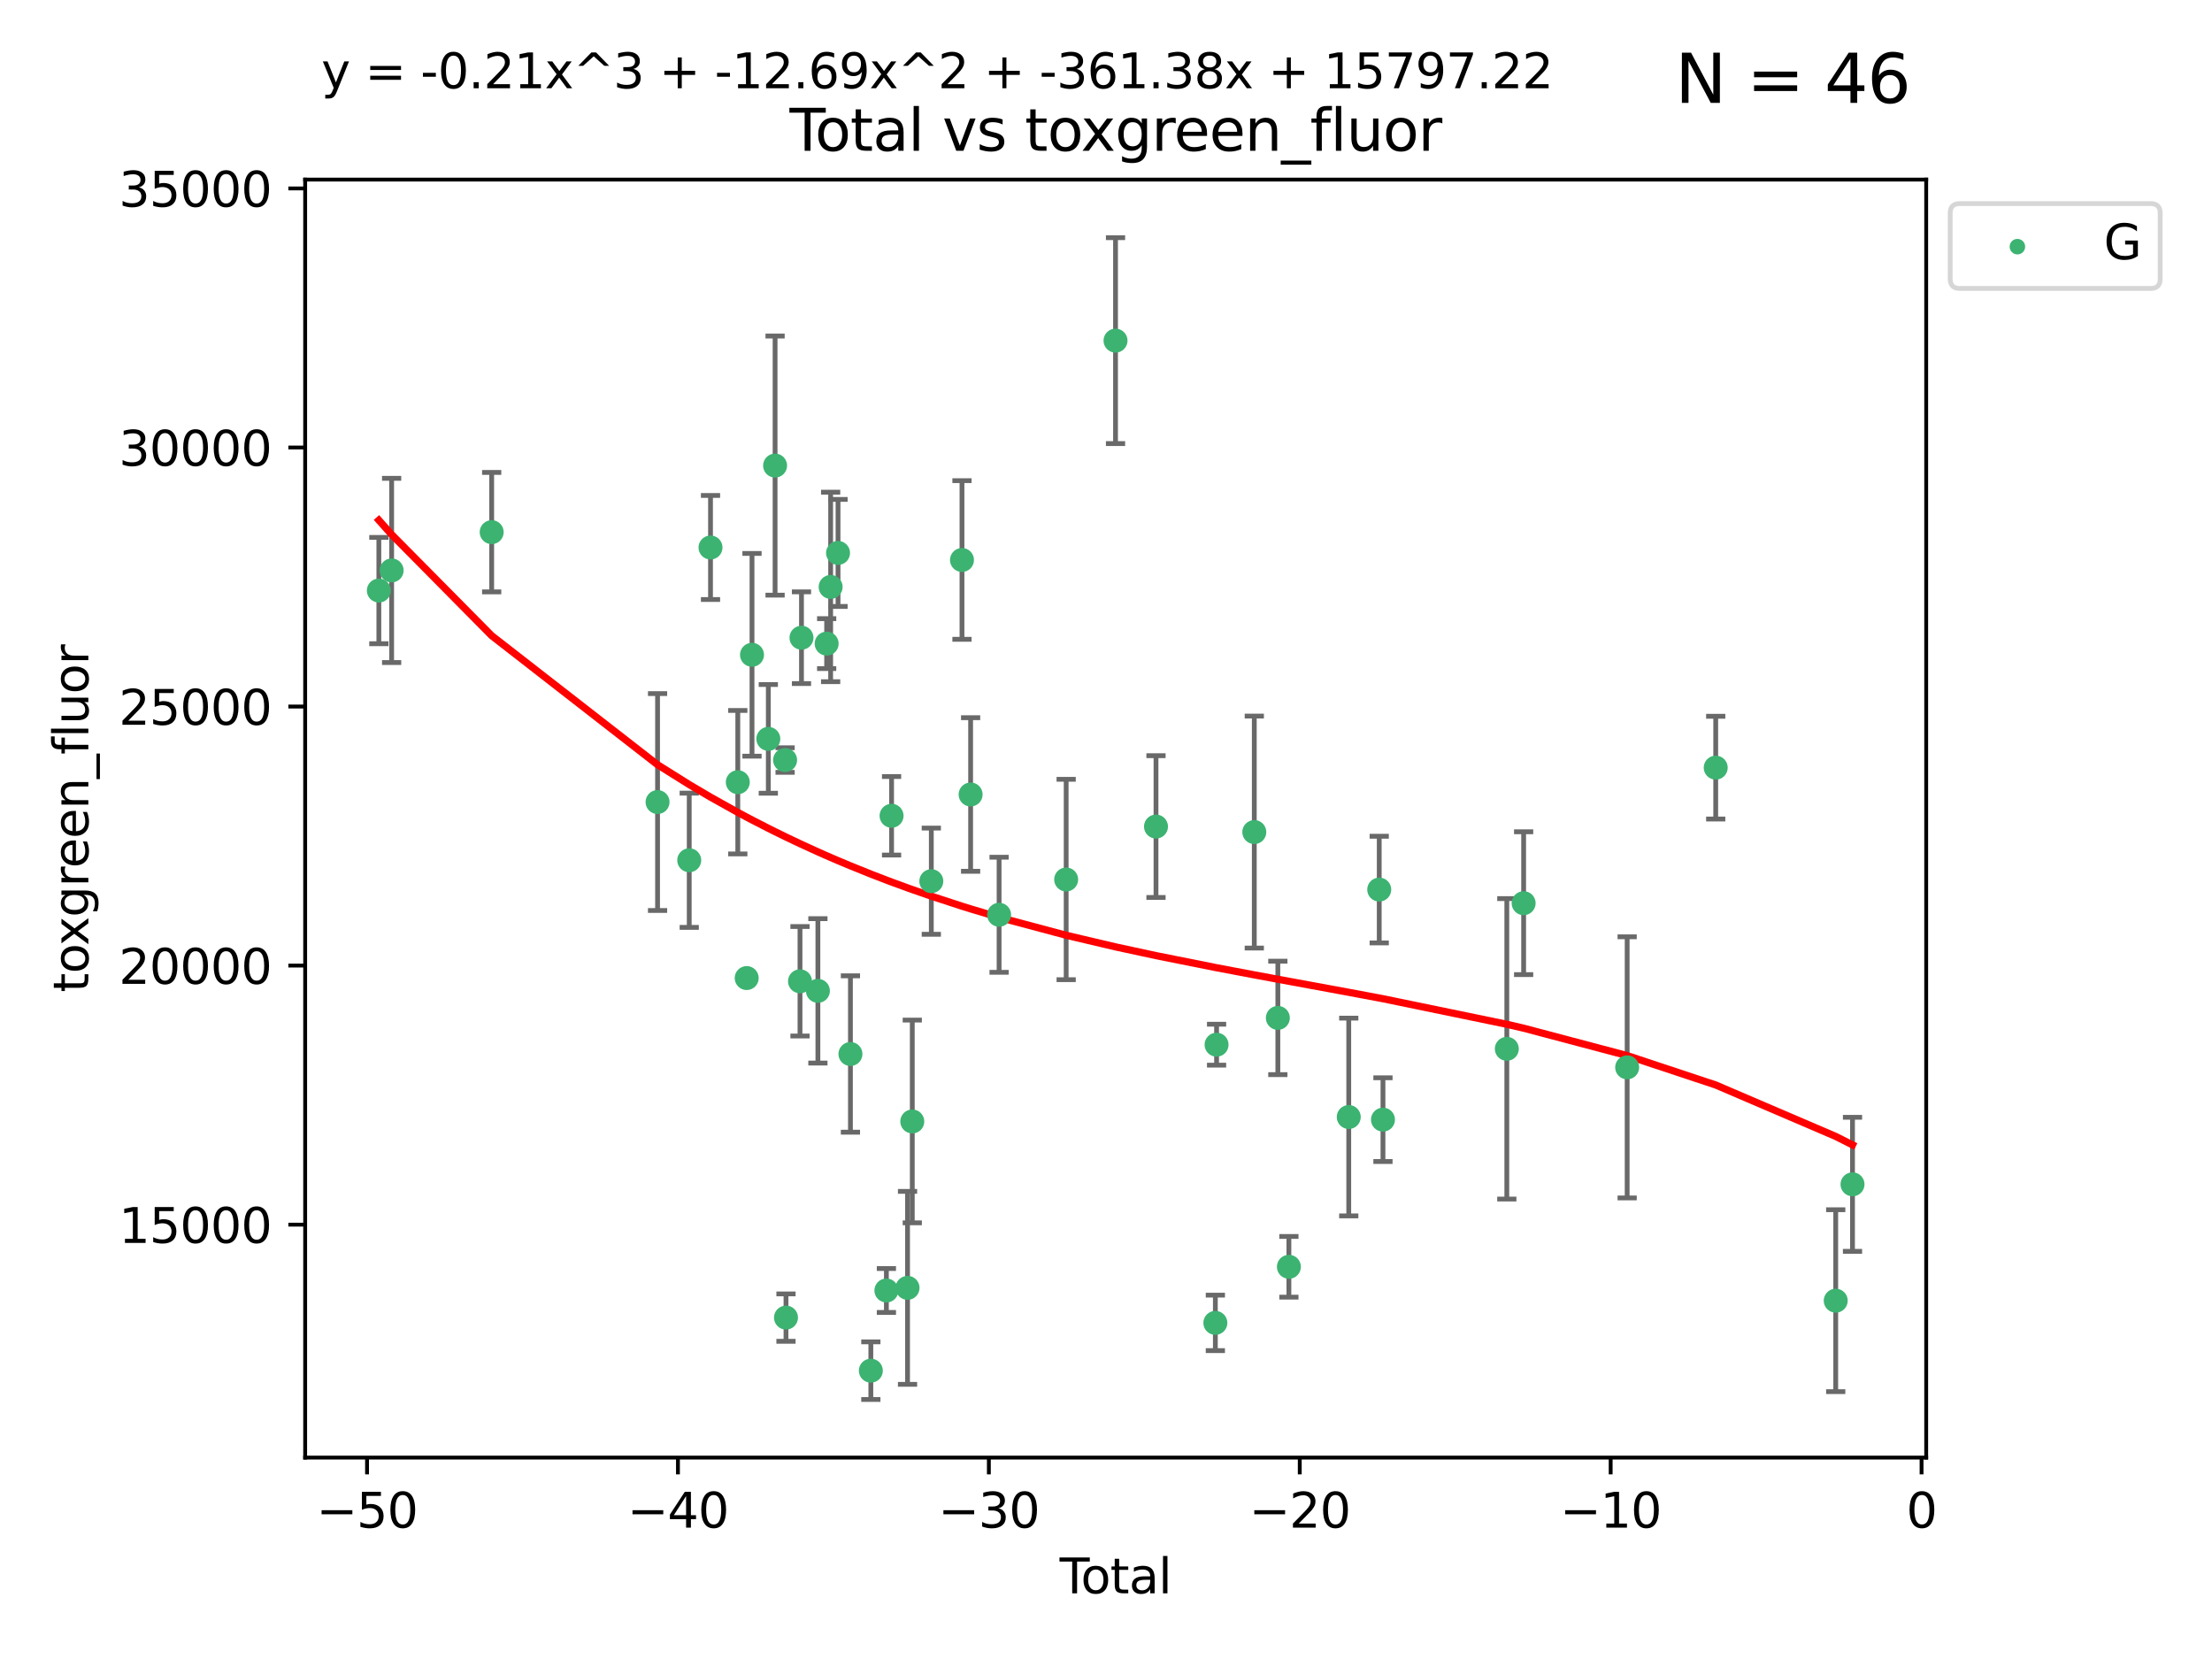 <?xml version="1.0" encoding="utf-8" standalone="no"?>
<!DOCTYPE svg PUBLIC "-//W3C//DTD SVG 1.1//EN"
  "http://www.w3.org/Graphics/SVG/1.1/DTD/svg11.dtd">
<svg xmlns:xlink="http://www.w3.org/1999/xlink" width="460.8pt" height="345.6pt" viewBox="0 0 460.8 345.6" xmlns="http://www.w3.org/2000/svg" version="1.1">
 <defs>
  <style type="text/css">*{stroke-linejoin: round; stroke-linecap: butt}</style>
 </defs>
 <g id="figure_1">
  <g id="patch_1">
   <path d="M 0 345.6 
L 460.8 345.6 
L 460.8 0 
L 0 0 
z
" style="fill: #ffffff"/>
  </g>
  <g id="axes_1">
   <g id="patch_2">
    <path d="M 63.571 303.64 
L 401.26 303.64 
L 401.26 37.411 
L 63.571 37.411 
z
" style="fill: #ffffff"/>
   </g>
   <g id="PathCollection_1">
    <defs>
     <path id="m89074e6f74" d="M 0 1.118 
C 0.297 1.118 0.581 1 0.791 0.791 
C 1 0.581 1.118 0.297 1.118 0 
C 1.118 -0.297 1 -0.581 0.791 -0.791 
C 0.581 -1 0.297 -1.118 0 -1.118 
C -0.297 -1.118 -0.581 -1 -0.791 -0.791 
C -1 -0.581 -1.118 -0.297 -1.118 0 
C -1.118 0.297 -1 0.581 -0.791 0.791 
C -0.581 1 -0.297 1.118 0 1.118 
z
" style="stroke: #3cb371"/>
    </defs>
    <g clip-path="url(#p3a7e42752d)">
     <use xlink:href="#m89074e6f74" x="78.921" y="123.023" style="fill: #3cb371; stroke: #3cb371"/>
     <use xlink:href="#m89074e6f74" x="81.585" y="118.831" style="fill: #3cb371; stroke: #3cb371"/>
     <use xlink:href="#m89074e6f74" x="102.426" y="110.856" style="fill: #3cb371; stroke: #3cb371"/>
     <use xlink:href="#m89074e6f74" x="136.981" y="167.08" style="fill: #3cb371; stroke: #3cb371"/>
     <use xlink:href="#m89074e6f74" x="143.58" y="179.208" style="fill: #3cb371; stroke: #3cb371"/>
     <use xlink:href="#m89074e6f74" x="148.013" y="114.055" style="fill: #3cb371; stroke: #3cb371"/>
     <use xlink:href="#m89074e6f74" x="153.697" y="162.945" style="fill: #3cb371; stroke: #3cb371"/>
     <use xlink:href="#m89074e6f74" x="155.551" y="203.747" style="fill: #3cb371; stroke: #3cb371"/>
     <use xlink:href="#m89074e6f74" x="156.656" y="136.406" style="fill: #3cb371; stroke: #3cb371"/>
     <use xlink:href="#m89074e6f74" x="160.055" y="153.921" style="fill: #3cb371; stroke: #3cb371"/>
     <use xlink:href="#m89074e6f74" x="161.465" y="96.991" style="fill: #3cb371; stroke: #3cb371"/>
     <use xlink:href="#m89074e6f74" x="163.55" y="158.331" style="fill: #3cb371; stroke: #3cb371"/>
     <use xlink:href="#m89074e6f74" x="163.736" y="274.48" style="fill: #3cb371; stroke: #3cb371"/>
     <use xlink:href="#m89074e6f74" x="166.655" y="204.42" style="fill: #3cb371; stroke: #3cb371"/>
     <use xlink:href="#m89074e6f74" x="166.964" y="132.847" style="fill: #3cb371; stroke: #3cb371"/>
     <use xlink:href="#m89074e6f74" x="170.383" y="206.413" style="fill: #3cb371; stroke: #3cb371"/>
     <use xlink:href="#m89074e6f74" x="172.208" y="134.076" style="fill: #3cb371; stroke: #3cb371"/>
     <use xlink:href="#m89074e6f74" x="173.039" y="122.267" style="fill: #3cb371; stroke: #3cb371"/>
     <use xlink:href="#m89074e6f74" x="174.578" y="115.186" style="fill: #3cb371; stroke: #3cb371"/>
     <use xlink:href="#m89074e6f74" x="177.162" y="219.568" style="fill: #3cb371; stroke: #3cb371"/>
     <use xlink:href="#m89074e6f74" x="181.412" y="285.537" style="fill: #3cb371; stroke: #3cb371"/>
     <use xlink:href="#m89074e6f74" x="184.653" y="268.835" style="fill: #3cb371; stroke: #3cb371"/>
     <use xlink:href="#m89074e6f74" x="185.73" y="169.942" style="fill: #3cb371; stroke: #3cb371"/>
     <use xlink:href="#m89074e6f74" x="189.057" y="268.285" style="fill: #3cb371; stroke: #3cb371"/>
     <use xlink:href="#m89074e6f74" x="190.045" y="233.62" style="fill: #3cb371; stroke: #3cb371"/>
     <use xlink:href="#m89074e6f74" x="194.01" y="183.568" style="fill: #3cb371; stroke: #3cb371"/>
     <use xlink:href="#m89074e6f74" x="200.398" y="116.655" style="fill: #3cb371; stroke: #3cb371"/>
     <use xlink:href="#m89074e6f74" x="202.198" y="165.506" style="fill: #3cb371; stroke: #3cb371"/>
     <use xlink:href="#m89074e6f74" x="208.13" y="190.563" style="fill: #3cb371; stroke: #3cb371"/>
     <use xlink:href="#m89074e6f74" x="222.101" y="183.214" style="fill: #3cb371; stroke: #3cb371"/>
     <use xlink:href="#m89074e6f74" x="232.384" y="70.96" style="fill: #3cb371; stroke: #3cb371"/>
     <use xlink:href="#m89074e6f74" x="240.814" y="172.188" style="fill: #3cb371; stroke: #3cb371"/>
     <use xlink:href="#m89074e6f74" x="253.181" y="275.581" style="fill: #3cb371; stroke: #3cb371"/>
     <use xlink:href="#m89074e6f74" x="253.434" y="217.627" style="fill: #3cb371; stroke: #3cb371"/>
     <use xlink:href="#m89074e6f74" x="261.293" y="173.334" style="fill: #3cb371; stroke: #3cb371"/>
     <use xlink:href="#m89074e6f74" x="266.199" y="212.048" style="fill: #3cb371; stroke: #3cb371"/>
     <use xlink:href="#m89074e6f74" x="268.5" y="263.898" style="fill: #3cb371; stroke: #3cb371"/>
     <use xlink:href="#m89074e6f74" x="280.97" y="232.694" style="fill: #3cb371; stroke: #3cb371"/>
     <use xlink:href="#m89074e6f74" x="287.318" y="185.317" style="fill: #3cb371; stroke: #3cb371"/>
     <use xlink:href="#m89074e6f74" x="288.097" y="233.243" style="fill: #3cb371; stroke: #3cb371"/>
     <use xlink:href="#m89074e6f74" x="313.898" y="218.49" style="fill: #3cb371; stroke: #3cb371"/>
     <use xlink:href="#m89074e6f74" x="317.401" y="188.151" style="fill: #3cb371; stroke: #3cb371"/>
     <use xlink:href="#m89074e6f74" x="338.967" y="222.351" style="fill: #3cb371; stroke: #3cb371"/>
     <use xlink:href="#m89074e6f74" x="357.415" y="159.916" style="fill: #3cb371; stroke: #3cb371"/>
     <use xlink:href="#m89074e6f74" x="382.415" y="270.956" style="fill: #3cb371; stroke: #3cb371"/>
     <use xlink:href="#m89074e6f74" x="385.911" y="246.715" style="fill: #3cb371; stroke: #3cb371"/>
    </g>
   </g>
   <g id="matplotlib.axis_1">
    <g id="xtick_1">
     <g id="line2d_1">
      <defs>
       <path id="m5684ae8096" d="M 0 0 
L 0 3.5 
" style="stroke: #000000; stroke-width: 0.8"/>
      </defs>
      <g>
       <use xlink:href="#m5684ae8096" x="76.462" y="303.64" style="stroke: #000000; stroke-width: 0.8"/>
      </g>
     </g>
     <g id="text_1">
      <!-- −50 -->
      <g transform="translate(65.909 318.238)scale(0.1 -0.1)">
       <defs>
        <path id="DejaVuSans-2212" d="M 678 2272 
L 4684 2272 
L 4684 1741 
L 678 1741 
L 678 2272 
z
" transform="scale(0.016)"/>
        <path id="DejaVuSans-35" d="M 691 4666 
L 3169 4666 
L 3169 4134 
L 1269 4134 
L 1269 2991 
Q 1406 3038 1543 3061 
Q 1681 3084 1819 3084 
Q 2600 3084 3056 2656 
Q 3513 2228 3513 1497 
Q 3513 744 3044 326 
Q 2575 -91 1722 -91 
Q 1428 -91 1123 -41 
Q 819 9 494 109 
L 494 744 
Q 775 591 1075 516 
Q 1375 441 1709 441 
Q 2250 441 2565 725 
Q 2881 1009 2881 1497 
Q 2881 1984 2565 2268 
Q 2250 2553 1709 2553 
Q 1456 2553 1204 2497 
Q 953 2441 691 2322 
L 691 4666 
z
" transform="scale(0.016)"/>
        <path id="DejaVuSans-30" d="M 2034 4250 
Q 1547 4250 1301 3770 
Q 1056 3291 1056 2328 
Q 1056 1369 1301 889 
Q 1547 409 2034 409 
Q 2525 409 2770 889 
Q 3016 1369 3016 2328 
Q 3016 3291 2770 3770 
Q 2525 4250 2034 4250 
z
M 2034 4750 
Q 2819 4750 3233 4129 
Q 3647 3509 3647 2328 
Q 3647 1150 3233 529 
Q 2819 -91 2034 -91 
Q 1250 -91 836 529 
Q 422 1150 422 2328 
Q 422 3509 836 4129 
Q 1250 4750 2034 4750 
z
" transform="scale(0.016)"/>
       </defs>
       <use xlink:href="#DejaVuSans-2212"/>
       <use xlink:href="#DejaVuSans-35" x="83.789"/>
       <use xlink:href="#DejaVuSans-30" x="147.412"/>
      </g>
     </g>
    </g>
    <g id="xtick_2">
     <g id="line2d_2">
      <g>
       <use xlink:href="#m5684ae8096" x="141.229" y="303.64" style="stroke: #000000; stroke-width: 0.8"/>
      </g>
     </g>
     <g id="text_2">
      <!-- −40 -->
      <g transform="translate(130.676 318.238)scale(0.1 -0.1)">
       <defs>
        <path id="DejaVuSans-34" d="M 2419 4116 
L 825 1625 
L 2419 1625 
L 2419 4116 
z
M 2253 4666 
L 3047 4666 
L 3047 1625 
L 3713 1625 
L 3713 1100 
L 3047 1100 
L 3047 0 
L 2419 0 
L 2419 1100 
L 313 1100 
L 313 1709 
L 2253 4666 
z
" transform="scale(0.016)"/>
       </defs>
       <use xlink:href="#DejaVuSans-2212"/>
       <use xlink:href="#DejaVuSans-34" x="83.789"/>
       <use xlink:href="#DejaVuSans-30" x="147.412"/>
      </g>
     </g>
    </g>
    <g id="xtick_3">
     <g id="line2d_3">
      <g>
       <use xlink:href="#m5684ae8096" x="205.996" y="303.64" style="stroke: #000000; stroke-width: 0.8"/>
      </g>
     </g>
     <g id="text_3">
      <!-- −30 -->
      <g transform="translate(195.444 318.238)scale(0.1 -0.1)">
       <defs>
        <path id="DejaVuSans-33" d="M 2597 2516 
Q 3050 2419 3304 2112 
Q 3559 1806 3559 1356 
Q 3559 666 3084 287 
Q 2609 -91 1734 -91 
Q 1441 -91 1130 -33 
Q 819 25 488 141 
L 488 750 
Q 750 597 1062 519 
Q 1375 441 1716 441 
Q 2309 441 2620 675 
Q 2931 909 2931 1356 
Q 2931 1769 2642 2001 
Q 2353 2234 1838 2234 
L 1294 2234 
L 1294 2753 
L 1863 2753 
Q 2328 2753 2575 2939 
Q 2822 3125 2822 3475 
Q 2822 3834 2567 4026 
Q 2313 4219 1838 4219 
Q 1578 4219 1281 4162 
Q 984 4106 628 3988 
L 628 4550 
Q 988 4650 1302 4700 
Q 1616 4750 1894 4750 
Q 2613 4750 3031 4423 
Q 3450 4097 3450 3541 
Q 3450 3153 3228 2886 
Q 3006 2619 2597 2516 
z
" transform="scale(0.016)"/>
       </defs>
       <use xlink:href="#DejaVuSans-2212"/>
       <use xlink:href="#DejaVuSans-33" x="83.789"/>
       <use xlink:href="#DejaVuSans-30" x="147.412"/>
      </g>
     </g>
    </g>
    <g id="xtick_4">
     <g id="line2d_4">
      <g>
       <use xlink:href="#m5684ae8096" x="270.763" y="303.64" style="stroke: #000000; stroke-width: 0.8"/>
      </g>
     </g>
     <g id="text_4">
      <!-- −20 -->
      <g transform="translate(260.211 318.238)scale(0.1 -0.1)">
       <defs>
        <path id="DejaVuSans-32" d="M 1228 531 
L 3431 531 
L 3431 0 
L 469 0 
L 469 531 
Q 828 903 1448 1529 
Q 2069 2156 2228 2338 
Q 2531 2678 2651 2914 
Q 2772 3150 2772 3378 
Q 2772 3750 2511 3984 
Q 2250 4219 1831 4219 
Q 1534 4219 1204 4116 
Q 875 4013 500 3803 
L 500 4441 
Q 881 4594 1212 4672 
Q 1544 4750 1819 4750 
Q 2544 4750 2975 4387 
Q 3406 4025 3406 3419 
Q 3406 3131 3298 2873 
Q 3191 2616 2906 2266 
Q 2828 2175 2409 1742 
Q 1991 1309 1228 531 
z
" transform="scale(0.016)"/>
       </defs>
       <use xlink:href="#DejaVuSans-2212"/>
       <use xlink:href="#DejaVuSans-32" x="83.789"/>
       <use xlink:href="#DejaVuSans-30" x="147.412"/>
      </g>
     </g>
    </g>
    <g id="xtick_5">
     <g id="line2d_5">
      <g>
       <use xlink:href="#m5684ae8096" x="335.531" y="303.64" style="stroke: #000000; stroke-width: 0.8"/>
      </g>
     </g>
     <g id="text_5">
      <!-- −10 -->
      <g transform="translate(324.978 318.238)scale(0.1 -0.1)">
       <defs>
        <path id="DejaVuSans-31" d="M 794 531 
L 1825 531 
L 1825 4091 
L 703 3866 
L 703 4441 
L 1819 4666 
L 2450 4666 
L 2450 531 
L 3481 531 
L 3481 0 
L 794 0 
L 794 531 
z
" transform="scale(0.016)"/>
       </defs>
       <use xlink:href="#DejaVuSans-2212"/>
       <use xlink:href="#DejaVuSans-31" x="83.789"/>
       <use xlink:href="#DejaVuSans-30" x="147.412"/>
      </g>
     </g>
    </g>
    <g id="xtick_6">
     <g id="line2d_6">
      <g>
       <use xlink:href="#m5684ae8096" x="400.298" y="303.64" style="stroke: #000000; stroke-width: 0.8"/>
      </g>
     </g>
     <g id="text_6">
      <!-- 0 -->
      <g transform="translate(397.117 318.238)scale(0.1 -0.1)">
       <use xlink:href="#DejaVuSans-30"/>
      </g>
     </g>
    </g>
    <g id="text_7">
     <!-- Total -->
     <g transform="translate(220.739 331.917)scale(0.1 -0.1)">
      <defs>
       <path id="DejaVuSans-54" d="M -19 4666 
L 3928 4666 
L 3928 4134 
L 2272 4134 
L 2272 0 
L 1638 0 
L 1638 4134 
L -19 4134 
L -19 4666 
z
" transform="scale(0.016)"/>
       <path id="DejaVuSans-6f" d="M 1959 3097 
Q 1497 3097 1228 2736 
Q 959 2375 959 1747 
Q 959 1119 1226 758 
Q 1494 397 1959 397 
Q 2419 397 2687 759 
Q 2956 1122 2956 1747 
Q 2956 2369 2687 2733 
Q 2419 3097 1959 3097 
z
M 1959 3584 
Q 2709 3584 3137 3096 
Q 3566 2609 3566 1747 
Q 3566 888 3137 398 
Q 2709 -91 1959 -91 
Q 1206 -91 779 398 
Q 353 888 353 1747 
Q 353 2609 779 3096 
Q 1206 3584 1959 3584 
z
" transform="scale(0.016)"/>
       <path id="DejaVuSans-74" d="M 1172 4494 
L 1172 3500 
L 2356 3500 
L 2356 3053 
L 1172 3053 
L 1172 1153 
Q 1172 725 1289 603 
Q 1406 481 1766 481 
L 2356 481 
L 2356 0 
L 1766 0 
Q 1100 0 847 248 
Q 594 497 594 1153 
L 594 3053 
L 172 3053 
L 172 3500 
L 594 3500 
L 594 4494 
L 1172 4494 
z
" transform="scale(0.016)"/>
       <path id="DejaVuSans-61" d="M 2194 1759 
Q 1497 1759 1228 1600 
Q 959 1441 959 1056 
Q 959 750 1161 570 
Q 1363 391 1709 391 
Q 2188 391 2477 730 
Q 2766 1069 2766 1631 
L 2766 1759 
L 2194 1759 
z
M 3341 1997 
L 3341 0 
L 2766 0 
L 2766 531 
Q 2569 213 2275 61 
Q 1981 -91 1556 -91 
Q 1019 -91 701 211 
Q 384 513 384 1019 
Q 384 1609 779 1909 
Q 1175 2209 1959 2209 
L 2766 2209 
L 2766 2266 
Q 2766 2663 2505 2880 
Q 2244 3097 1772 3097 
Q 1472 3097 1187 3025 
Q 903 2953 641 2809 
L 641 3341 
Q 956 3463 1253 3523 
Q 1550 3584 1831 3584 
Q 2591 3584 2966 3190 
Q 3341 2797 3341 1997 
z
" transform="scale(0.016)"/>
       <path id="DejaVuSans-6c" d="M 603 4863 
L 1178 4863 
L 1178 0 
L 603 0 
L 603 4863 
z
" transform="scale(0.016)"/>
      </defs>
      <use xlink:href="#DejaVuSans-54"/>
      <use xlink:href="#DejaVuSans-6f" x="44.084"/>
      <use xlink:href="#DejaVuSans-74" x="105.266"/>
      <use xlink:href="#DejaVuSans-61" x="144.475"/>
      <use xlink:href="#DejaVuSans-6c" x="205.754"/>
     </g>
    </g>
   </g>
   <g id="matplotlib.axis_2">
    <g id="ytick_1">
     <g id="line2d_7">
      <defs>
       <path id="mee99173d70" d="M 0 0 
L -3.5 0 
" style="stroke: #000000; stroke-width: 0.8"/>
      </defs>
      <g>
       <use xlink:href="#mee99173d70" x="63.571" y="255.117" style="stroke: #000000; stroke-width: 0.8"/>
      </g>
     </g>
     <g id="text_8">
      <!-- 15000 -->
      <g transform="translate(24.759 258.916)scale(0.1 -0.1)">
       <use xlink:href="#DejaVuSans-31"/>
       <use xlink:href="#DejaVuSans-35" x="63.623"/>
       <use xlink:href="#DejaVuSans-30" x="127.246"/>
       <use xlink:href="#DejaVuSans-30" x="190.869"/>
       <use xlink:href="#DejaVuSans-30" x="254.492"/>
      </g>
     </g>
    </g>
    <g id="ytick_2">
     <g id="line2d_8">
      <g>
       <use xlink:href="#mee99173d70" x="63.571" y="201.151" style="stroke: #000000; stroke-width: 0.8"/>
      </g>
     </g>
     <g id="text_9">
      <!-- 20000 -->
      <g transform="translate(24.759 204.95)scale(0.1 -0.1)">
       <use xlink:href="#DejaVuSans-32"/>
       <use xlink:href="#DejaVuSans-30" x="63.623"/>
       <use xlink:href="#DejaVuSans-30" x="127.246"/>
       <use xlink:href="#DejaVuSans-30" x="190.869"/>
       <use xlink:href="#DejaVuSans-30" x="254.492"/>
      </g>
     </g>
    </g>
    <g id="ytick_3">
     <g id="line2d_9">
      <g>
       <use xlink:href="#mee99173d70" x="63.571" y="147.185" style="stroke: #000000; stroke-width: 0.8"/>
      </g>
     </g>
     <g id="text_10">
      <!-- 25000 -->
      <g transform="translate(24.759 150.984)scale(0.1 -0.1)">
       <use xlink:href="#DejaVuSans-32"/>
       <use xlink:href="#DejaVuSans-35" x="63.623"/>
       <use xlink:href="#DejaVuSans-30" x="127.246"/>
       <use xlink:href="#DejaVuSans-30" x="190.869"/>
       <use xlink:href="#DejaVuSans-30" x="254.492"/>
      </g>
     </g>
    </g>
    <g id="ytick_4">
     <g id="line2d_10">
      <g>
       <use xlink:href="#mee99173d70" x="63.571" y="93.219" style="stroke: #000000; stroke-width: 0.8"/>
      </g>
     </g>
     <g id="text_11">
      <!-- 30000 -->
      <g transform="translate(24.759 97.018)scale(0.1 -0.1)">
       <use xlink:href="#DejaVuSans-33"/>
       <use xlink:href="#DejaVuSans-30" x="63.623"/>
       <use xlink:href="#DejaVuSans-30" x="127.246"/>
       <use xlink:href="#DejaVuSans-30" x="190.869"/>
       <use xlink:href="#DejaVuSans-30" x="254.492"/>
      </g>
     </g>
    </g>
    <g id="ytick_5">
     <g id="line2d_11">
      <g>
       <use xlink:href="#mee99173d70" x="63.571" y="39.253" style="stroke: #000000; stroke-width: 0.8"/>
      </g>
     </g>
     <g id="text_12">
      <!-- 35000 -->
      <g transform="translate(24.759 43.052)scale(0.1 -0.1)">
       <use xlink:href="#DejaVuSans-33"/>
       <use xlink:href="#DejaVuSans-35" x="63.623"/>
       <use xlink:href="#DejaVuSans-30" x="127.246"/>
       <use xlink:href="#DejaVuSans-30" x="190.869"/>
       <use xlink:href="#DejaVuSans-30" x="254.492"/>
      </g>
     </g>
    </g>
    <g id="text_13">
     <!-- toxgreen_fluor -->
     <g transform="translate(18.401 206.72)rotate(-90)scale(0.1 -0.1)">
      <defs>
       <path id="DejaVuSans-78" d="M 3513 3500 
L 2247 1797 
L 3578 0 
L 2900 0 
L 1881 1375 
L 863 0 
L 184 0 
L 1544 1831 
L 300 3500 
L 978 3500 
L 1906 2253 
L 2834 3500 
L 3513 3500 
z
" transform="scale(0.016)"/>
       <path id="DejaVuSans-67" d="M 2906 1791 
Q 2906 2416 2648 2759 
Q 2391 3103 1925 3103 
Q 1463 3103 1205 2759 
Q 947 2416 947 1791 
Q 947 1169 1205 825 
Q 1463 481 1925 481 
Q 2391 481 2648 825 
Q 2906 1169 2906 1791 
z
M 3481 434 
Q 3481 -459 3084 -895 
Q 2688 -1331 1869 -1331 
Q 1566 -1331 1297 -1286 
Q 1028 -1241 775 -1147 
L 775 -588 
Q 1028 -725 1275 -790 
Q 1522 -856 1778 -856 
Q 2344 -856 2625 -561 
Q 2906 -266 2906 331 
L 2906 616 
Q 2728 306 2450 153 
Q 2172 0 1784 0 
Q 1141 0 747 490 
Q 353 981 353 1791 
Q 353 2603 747 3093 
Q 1141 3584 1784 3584 
Q 2172 3584 2450 3431 
Q 2728 3278 2906 2969 
L 2906 3500 
L 3481 3500 
L 3481 434 
z
" transform="scale(0.016)"/>
       <path id="DejaVuSans-72" d="M 2631 2963 
Q 2534 3019 2420 3045 
Q 2306 3072 2169 3072 
Q 1681 3072 1420 2755 
Q 1159 2438 1159 1844 
L 1159 0 
L 581 0 
L 581 3500 
L 1159 3500 
L 1159 2956 
Q 1341 3275 1631 3429 
Q 1922 3584 2338 3584 
Q 2397 3584 2469 3576 
Q 2541 3569 2628 3553 
L 2631 2963 
z
" transform="scale(0.016)"/>
       <path id="DejaVuSans-65" d="M 3597 1894 
L 3597 1613 
L 953 1613 
Q 991 1019 1311 708 
Q 1631 397 2203 397 
Q 2534 397 2845 478 
Q 3156 559 3463 722 
L 3463 178 
Q 3153 47 2828 -22 
Q 2503 -91 2169 -91 
Q 1331 -91 842 396 
Q 353 884 353 1716 
Q 353 2575 817 3079 
Q 1281 3584 2069 3584 
Q 2775 3584 3186 3129 
Q 3597 2675 3597 1894 
z
M 3022 2063 
Q 3016 2534 2758 2815 
Q 2500 3097 2075 3097 
Q 1594 3097 1305 2825 
Q 1016 2553 972 2059 
L 3022 2063 
z
" transform="scale(0.016)"/>
       <path id="DejaVuSans-6e" d="M 3513 2113 
L 3513 0 
L 2938 0 
L 2938 2094 
Q 2938 2591 2744 2837 
Q 2550 3084 2163 3084 
Q 1697 3084 1428 2787 
Q 1159 2491 1159 1978 
L 1159 0 
L 581 0 
L 581 3500 
L 1159 3500 
L 1159 2956 
Q 1366 3272 1645 3428 
Q 1925 3584 2291 3584 
Q 2894 3584 3203 3211 
Q 3513 2838 3513 2113 
z
" transform="scale(0.016)"/>
       <path id="DejaVuSans-5f" d="M 3263 -1063 
L 3263 -1509 
L -63 -1509 
L -63 -1063 
L 3263 -1063 
z
" transform="scale(0.016)"/>
       <path id="DejaVuSans-66" d="M 2375 4863 
L 2375 4384 
L 1825 4384 
Q 1516 4384 1395 4259 
Q 1275 4134 1275 3809 
L 1275 3500 
L 2222 3500 
L 2222 3053 
L 1275 3053 
L 1275 0 
L 697 0 
L 697 3053 
L 147 3053 
L 147 3500 
L 697 3500 
L 697 3744 
Q 697 4328 969 4595 
Q 1241 4863 1831 4863 
L 2375 4863 
z
" transform="scale(0.016)"/>
       <path id="DejaVuSans-75" d="M 544 1381 
L 544 3500 
L 1119 3500 
L 1119 1403 
Q 1119 906 1312 657 
Q 1506 409 1894 409 
Q 2359 409 2629 706 
Q 2900 1003 2900 1516 
L 2900 3500 
L 3475 3500 
L 3475 0 
L 2900 0 
L 2900 538 
Q 2691 219 2414 64 
Q 2138 -91 1772 -91 
Q 1169 -91 856 284 
Q 544 659 544 1381 
z
M 1991 3584 
L 1991 3584 
z
" transform="scale(0.016)"/>
      </defs>
      <use xlink:href="#DejaVuSans-74"/>
      <use xlink:href="#DejaVuSans-6f" x="39.209"/>
      <use xlink:href="#DejaVuSans-78" x="97.266"/>
      <use xlink:href="#DejaVuSans-67" x="156.445"/>
      <use xlink:href="#DejaVuSans-72" x="219.922"/>
      <use xlink:href="#DejaVuSans-65" x="258.785"/>
      <use xlink:href="#DejaVuSans-65" x="320.309"/>
      <use xlink:href="#DejaVuSans-6e" x="381.832"/>
      <use xlink:href="#DejaVuSans-5f" x="445.211"/>
      <use xlink:href="#DejaVuSans-66" x="495.211"/>
      <use xlink:href="#DejaVuSans-6c" x="530.416"/>
      <use xlink:href="#DejaVuSans-75" x="558.199"/>
      <use xlink:href="#DejaVuSans-6f" x="621.578"/>
      <use xlink:href="#DejaVuSans-72" x="682.76"/>
     </g>
    </g>
   </g>
   <g id="LineCollection_1">
    <path d="M 78.921 134.098 
L 78.921 111.948 
" clip-path="url(#p3a7e42752d)" style="fill: none; stroke: #696969"/>
    <path d="M 81.585 138.019 
L 81.585 99.644 
" clip-path="url(#p3a7e42752d)" style="fill: none; stroke: #696969"/>
    <path d="M 102.426 123.297 
L 102.426 98.415 
" clip-path="url(#p3a7e42752d)" style="fill: none; stroke: #696969"/>
    <path d="M 136.981 189.668 
L 136.981 144.491 
" clip-path="url(#p3a7e42752d)" style="fill: none; stroke: #696969"/>
    <path d="M 143.58 193.193 
L 143.58 165.224 
" clip-path="url(#p3a7e42752d)" style="fill: none; stroke: #696969"/>
    <path d="M 148.013 124.893 
L 148.013 103.217 
" clip-path="url(#p3a7e42752d)" style="fill: none; stroke: #696969"/>
    <path d="M 153.697 177.887 
L 153.697 148.003 
" clip-path="url(#p3a7e42752d)" style="fill: none; stroke: #696969"/>
    <path d="M 155.551 204.554 
L 155.551 202.939 
" clip-path="url(#p3a7e42752d)" style="fill: none; stroke: #696969"/>
    <path d="M 156.656 157.524 
L 156.656 115.289 
" clip-path="url(#p3a7e42752d)" style="fill: none; stroke: #696969"/>
    <path d="M 160.055 165.243 
L 160.055 142.598 
" clip-path="url(#p3a7e42752d)" style="fill: none; stroke: #696969"/>
    <path d="M 161.465 123.977 
L 161.465 70.004 
" clip-path="url(#p3a7e42752d)" style="fill: none; stroke: #696969"/>
    <path d="M 163.55 160.896 
L 163.55 155.765 
" clip-path="url(#p3a7e42752d)" style="fill: none; stroke: #696969"/>
    <path d="M 163.736 279.416 
L 163.736 269.544 
" clip-path="url(#p3a7e42752d)" style="fill: none; stroke: #696969"/>
    <path d="M 166.655 215.823 
L 166.655 193.017 
" clip-path="url(#p3a7e42752d)" style="fill: none; stroke: #696969"/>
    <path d="M 166.964 142.401 
L 166.964 123.293 
" clip-path="url(#p3a7e42752d)" style="fill: none; stroke: #696969"/>
    <path d="M 170.383 221.455 
L 170.383 191.372 
" clip-path="url(#p3a7e42752d)" style="fill: none; stroke: #696969"/>
    <path d="M 172.208 139.275 
L 172.208 128.877 
" clip-path="url(#p3a7e42752d)" style="fill: none; stroke: #696969"/>
    <path d="M 173.039 142.005 
L 173.039 102.53 
" clip-path="url(#p3a7e42752d)" style="fill: none; stroke: #696969"/>
    <path d="M 174.578 126.333 
L 174.578 104.039 
" clip-path="url(#p3a7e42752d)" style="fill: none; stroke: #696969"/>
    <path d="M 177.162 235.855 
L 177.162 203.281 
" clip-path="url(#p3a7e42752d)" style="fill: none; stroke: #696969"/>
    <path d="M 181.412 291.539 
L 181.412 279.535 
" clip-path="url(#p3a7e42752d)" style="fill: none; stroke: #696969"/>
    <path d="M 184.653 273.409 
L 184.653 264.261 
" clip-path="url(#p3a7e42752d)" style="fill: none; stroke: #696969"/>
    <path d="M 185.73 178.121 
L 185.73 161.763 
" clip-path="url(#p3a7e42752d)" style="fill: none; stroke: #696969"/>
    <path d="M 189.057 288.381 
L 189.057 248.189 
" clip-path="url(#p3a7e42752d)" style="fill: none; stroke: #696969"/>
    <path d="M 190.045 254.733 
L 190.045 212.506 
" clip-path="url(#p3a7e42752d)" style="fill: none; stroke: #696969"/>
    <path d="M 194.01 194.629 
L 194.01 172.507 
" clip-path="url(#p3a7e42752d)" style="fill: none; stroke: #696969"/>
    <path d="M 200.398 133.179 
L 200.398 100.131 
" clip-path="url(#p3a7e42752d)" style="fill: none; stroke: #696969"/>
    <path d="M 202.198 181.504 
L 202.198 149.508 
" clip-path="url(#p3a7e42752d)" style="fill: none; stroke: #696969"/>
    <path d="M 208.13 202.552 
L 208.13 178.574 
" clip-path="url(#p3a7e42752d)" style="fill: none; stroke: #696969"/>
    <path d="M 222.101 204.084 
L 222.101 162.343 
" clip-path="url(#p3a7e42752d)" style="fill: none; stroke: #696969"/>
    <path d="M 232.384 92.408 
L 232.384 49.513 
" clip-path="url(#p3a7e42752d)" style="fill: none; stroke: #696969"/>
    <path d="M 240.814 186.954 
L 240.814 157.422 
" clip-path="url(#p3a7e42752d)" style="fill: none; stroke: #696969"/>
    <path d="M 253.181 281.358 
L 253.181 269.803 
" clip-path="url(#p3a7e42752d)" style="fill: none; stroke: #696969"/>
    <path d="M 253.434 221.893 
L 253.434 213.36 
" clip-path="url(#p3a7e42752d)" style="fill: none; stroke: #696969"/>
    <path d="M 261.293 197.495 
L 261.293 149.174 
" clip-path="url(#p3a7e42752d)" style="fill: none; stroke: #696969"/>
    <path d="M 266.199 223.862 
L 266.199 200.234 
" clip-path="url(#p3a7e42752d)" style="fill: none; stroke: #696969"/>
    <path d="M 268.5 270.221 
L 268.5 257.576 
" clip-path="url(#p3a7e42752d)" style="fill: none; stroke: #696969"/>
    <path d="M 280.97 253.293 
L 280.97 212.095 
" clip-path="url(#p3a7e42752d)" style="fill: none; stroke: #696969"/>
    <path d="M 287.318 196.426 
L 287.318 174.207 
" clip-path="url(#p3a7e42752d)" style="fill: none; stroke: #696969"/>
    <path d="M 288.097 241.965 
L 288.097 224.522 
" clip-path="url(#p3a7e42752d)" style="fill: none; stroke: #696969"/>
    <path d="M 313.898 249.783 
L 313.898 187.196 
" clip-path="url(#p3a7e42752d)" style="fill: none; stroke: #696969"/>
    <path d="M 317.401 203.028 
L 317.401 173.274 
" clip-path="url(#p3a7e42752d)" style="fill: none; stroke: #696969"/>
    <path d="M 338.967 249.553 
L 338.967 195.149 
" clip-path="url(#p3a7e42752d)" style="fill: none; stroke: #696969"/>
    <path d="M 357.415 170.619 
L 357.415 149.213 
" clip-path="url(#p3a7e42752d)" style="fill: none; stroke: #696969"/>
    <path d="M 382.415 289.909 
L 382.415 252.004 
" clip-path="url(#p3a7e42752d)" style="fill: none; stroke: #696969"/>
    <path d="M 385.911 260.677 
L 385.911 232.752 
" clip-path="url(#p3a7e42752d)" style="fill: none; stroke: #696969"/>
   </g>
   <g id="line2d_12">
    <defs>
     <path id="ma165f83c79" d="M 2 0 
L -2 -0 
" style="stroke: #696969"/>
    </defs>
    <g clip-path="url(#p3a7e42752d)">
     <use xlink:href="#ma165f83c79" x="78.921" y="134.098" style="fill: #696969; stroke: #696969"/>
     <use xlink:href="#ma165f83c79" x="81.585" y="138.019" style="fill: #696969; stroke: #696969"/>
     <use xlink:href="#ma165f83c79" x="102.426" y="123.297" style="fill: #696969; stroke: #696969"/>
     <use xlink:href="#ma165f83c79" x="136.981" y="189.668" style="fill: #696969; stroke: #696969"/>
     <use xlink:href="#ma165f83c79" x="143.58" y="193.193" style="fill: #696969; stroke: #696969"/>
     <use xlink:href="#ma165f83c79" x="148.013" y="124.893" style="fill: #696969; stroke: #696969"/>
     <use xlink:href="#ma165f83c79" x="153.697" y="177.887" style="fill: #696969; stroke: #696969"/>
     <use xlink:href="#ma165f83c79" x="155.551" y="204.554" style="fill: #696969; stroke: #696969"/>
     <use xlink:href="#ma165f83c79" x="156.656" y="157.524" style="fill: #696969; stroke: #696969"/>
     <use xlink:href="#ma165f83c79" x="160.055" y="165.243" style="fill: #696969; stroke: #696969"/>
     <use xlink:href="#ma165f83c79" x="161.465" y="123.977" style="fill: #696969; stroke: #696969"/>
     <use xlink:href="#ma165f83c79" x="163.55" y="160.896" style="fill: #696969; stroke: #696969"/>
     <use xlink:href="#ma165f83c79" x="163.736" y="279.416" style="fill: #696969; stroke: #696969"/>
     <use xlink:href="#ma165f83c79" x="166.655" y="215.823" style="fill: #696969; stroke: #696969"/>
     <use xlink:href="#ma165f83c79" x="166.964" y="142.401" style="fill: #696969; stroke: #696969"/>
     <use xlink:href="#ma165f83c79" x="170.383" y="221.455" style="fill: #696969; stroke: #696969"/>
     <use xlink:href="#ma165f83c79" x="172.208" y="139.275" style="fill: #696969; stroke: #696969"/>
     <use xlink:href="#ma165f83c79" x="173.039" y="142.005" style="fill: #696969; stroke: #696969"/>
     <use xlink:href="#ma165f83c79" x="174.578" y="126.333" style="fill: #696969; stroke: #696969"/>
     <use xlink:href="#ma165f83c79" x="177.162" y="235.855" style="fill: #696969; stroke: #696969"/>
     <use xlink:href="#ma165f83c79" x="181.412" y="291.539" style="fill: #696969; stroke: #696969"/>
     <use xlink:href="#ma165f83c79" x="184.653" y="273.409" style="fill: #696969; stroke: #696969"/>
     <use xlink:href="#ma165f83c79" x="185.73" y="178.121" style="fill: #696969; stroke: #696969"/>
     <use xlink:href="#ma165f83c79" x="189.057" y="288.381" style="fill: #696969; stroke: #696969"/>
     <use xlink:href="#ma165f83c79" x="190.045" y="254.733" style="fill: #696969; stroke: #696969"/>
     <use xlink:href="#ma165f83c79" x="194.01" y="194.629" style="fill: #696969; stroke: #696969"/>
     <use xlink:href="#ma165f83c79" x="200.398" y="133.179" style="fill: #696969; stroke: #696969"/>
     <use xlink:href="#ma165f83c79" x="202.198" y="181.504" style="fill: #696969; stroke: #696969"/>
     <use xlink:href="#ma165f83c79" x="208.13" y="202.552" style="fill: #696969; stroke: #696969"/>
     <use xlink:href="#ma165f83c79" x="222.101" y="204.084" style="fill: #696969; stroke: #696969"/>
     <use xlink:href="#ma165f83c79" x="232.384" y="92.408" style="fill: #696969; stroke: #696969"/>
     <use xlink:href="#ma165f83c79" x="240.814" y="186.954" style="fill: #696969; stroke: #696969"/>
     <use xlink:href="#ma165f83c79" x="253.181" y="281.358" style="fill: #696969; stroke: #696969"/>
     <use xlink:href="#ma165f83c79" x="253.434" y="221.893" style="fill: #696969; stroke: #696969"/>
     <use xlink:href="#ma165f83c79" x="261.293" y="197.495" style="fill: #696969; stroke: #696969"/>
     <use xlink:href="#ma165f83c79" x="266.199" y="223.862" style="fill: #696969; stroke: #696969"/>
     <use xlink:href="#ma165f83c79" x="268.5" y="270.221" style="fill: #696969; stroke: #696969"/>
     <use xlink:href="#ma165f83c79" x="280.97" y="253.293" style="fill: #696969; stroke: #696969"/>
     <use xlink:href="#ma165f83c79" x="287.318" y="196.426" style="fill: #696969; stroke: #696969"/>
     <use xlink:href="#ma165f83c79" x="288.097" y="241.965" style="fill: #696969; stroke: #696969"/>
     <use xlink:href="#ma165f83c79" x="313.898" y="249.783" style="fill: #696969; stroke: #696969"/>
     <use xlink:href="#ma165f83c79" x="317.401" y="203.028" style="fill: #696969; stroke: #696969"/>
     <use xlink:href="#ma165f83c79" x="338.967" y="249.553" style="fill: #696969; stroke: #696969"/>
     <use xlink:href="#ma165f83c79" x="357.415" y="170.619" style="fill: #696969; stroke: #696969"/>
     <use xlink:href="#ma165f83c79" x="382.415" y="289.909" style="fill: #696969; stroke: #696969"/>
     <use xlink:href="#ma165f83c79" x="385.911" y="260.677" style="fill: #696969; stroke: #696969"/>
    </g>
   </g>
   <g id="line2d_13">
    <g clip-path="url(#p3a7e42752d)">
     <use xlink:href="#ma165f83c79" x="78.921" y="111.948" style="fill: #696969; stroke: #696969"/>
     <use xlink:href="#ma165f83c79" x="81.585" y="99.644" style="fill: #696969; stroke: #696969"/>
     <use xlink:href="#ma165f83c79" x="102.426" y="98.415" style="fill: #696969; stroke: #696969"/>
     <use xlink:href="#ma165f83c79" x="136.981" y="144.491" style="fill: #696969; stroke: #696969"/>
     <use xlink:href="#ma165f83c79" x="143.58" y="165.224" style="fill: #696969; stroke: #696969"/>
     <use xlink:href="#ma165f83c79" x="148.013" y="103.217" style="fill: #696969; stroke: #696969"/>
     <use xlink:href="#ma165f83c79" x="153.697" y="148.003" style="fill: #696969; stroke: #696969"/>
     <use xlink:href="#ma165f83c79" x="155.551" y="202.939" style="fill: #696969; stroke: #696969"/>
     <use xlink:href="#ma165f83c79" x="156.656" y="115.289" style="fill: #696969; stroke: #696969"/>
     <use xlink:href="#ma165f83c79" x="160.055" y="142.598" style="fill: #696969; stroke: #696969"/>
     <use xlink:href="#ma165f83c79" x="161.465" y="70.004" style="fill: #696969; stroke: #696969"/>
     <use xlink:href="#ma165f83c79" x="163.55" y="155.765" style="fill: #696969; stroke: #696969"/>
     <use xlink:href="#ma165f83c79" x="163.736" y="269.544" style="fill: #696969; stroke: #696969"/>
     <use xlink:href="#ma165f83c79" x="166.655" y="193.017" style="fill: #696969; stroke: #696969"/>
     <use xlink:href="#ma165f83c79" x="166.964" y="123.293" style="fill: #696969; stroke: #696969"/>
     <use xlink:href="#ma165f83c79" x="170.383" y="191.372" style="fill: #696969; stroke: #696969"/>
     <use xlink:href="#ma165f83c79" x="172.208" y="128.877" style="fill: #696969; stroke: #696969"/>
     <use xlink:href="#ma165f83c79" x="173.039" y="102.53" style="fill: #696969; stroke: #696969"/>
     <use xlink:href="#ma165f83c79" x="174.578" y="104.039" style="fill: #696969; stroke: #696969"/>
     <use xlink:href="#ma165f83c79" x="177.162" y="203.281" style="fill: #696969; stroke: #696969"/>
     <use xlink:href="#ma165f83c79" x="181.412" y="279.535" style="fill: #696969; stroke: #696969"/>
     <use xlink:href="#ma165f83c79" x="184.653" y="264.261" style="fill: #696969; stroke: #696969"/>
     <use xlink:href="#ma165f83c79" x="185.73" y="161.763" style="fill: #696969; stroke: #696969"/>
     <use xlink:href="#ma165f83c79" x="189.057" y="248.189" style="fill: #696969; stroke: #696969"/>
     <use xlink:href="#ma165f83c79" x="190.045" y="212.506" style="fill: #696969; stroke: #696969"/>
     <use xlink:href="#ma165f83c79" x="194.01" y="172.507" style="fill: #696969; stroke: #696969"/>
     <use xlink:href="#ma165f83c79" x="200.398" y="100.131" style="fill: #696969; stroke: #696969"/>
     <use xlink:href="#ma165f83c79" x="202.198" y="149.508" style="fill: #696969; stroke: #696969"/>
     <use xlink:href="#ma165f83c79" x="208.13" y="178.574" style="fill: #696969; stroke: #696969"/>
     <use xlink:href="#ma165f83c79" x="222.101" y="162.343" style="fill: #696969; stroke: #696969"/>
     <use xlink:href="#ma165f83c79" x="232.384" y="49.513" style="fill: #696969; stroke: #696969"/>
     <use xlink:href="#ma165f83c79" x="240.814" y="157.422" style="fill: #696969; stroke: #696969"/>
     <use xlink:href="#ma165f83c79" x="253.181" y="269.803" style="fill: #696969; stroke: #696969"/>
     <use xlink:href="#ma165f83c79" x="253.434" y="213.36" style="fill: #696969; stroke: #696969"/>
     <use xlink:href="#ma165f83c79" x="261.293" y="149.174" style="fill: #696969; stroke: #696969"/>
     <use xlink:href="#ma165f83c79" x="266.199" y="200.234" style="fill: #696969; stroke: #696969"/>
     <use xlink:href="#ma165f83c79" x="268.5" y="257.576" style="fill: #696969; stroke: #696969"/>
     <use xlink:href="#ma165f83c79" x="280.97" y="212.095" style="fill: #696969; stroke: #696969"/>
     <use xlink:href="#ma165f83c79" x="287.318" y="174.207" style="fill: #696969; stroke: #696969"/>
     <use xlink:href="#ma165f83c79" x="288.097" y="224.522" style="fill: #696969; stroke: #696969"/>
     <use xlink:href="#ma165f83c79" x="313.898" y="187.196" style="fill: #696969; stroke: #696969"/>
     <use xlink:href="#ma165f83c79" x="317.401" y="173.274" style="fill: #696969; stroke: #696969"/>
     <use xlink:href="#ma165f83c79" x="338.967" y="195.149" style="fill: #696969; stroke: #696969"/>
     <use xlink:href="#ma165f83c79" x="357.415" y="149.213" style="fill: #696969; stroke: #696969"/>
     <use xlink:href="#ma165f83c79" x="382.415" y="252.004" style="fill: #696969; stroke: #696969"/>
     <use xlink:href="#ma165f83c79" x="385.911" y="232.752" style="fill: #696969; stroke: #696969"/>
    </g>
   </g>
   <g id="line2d_14">
    <path d="M 78.921 108.367 
L 81.585 111.355 
L 102.426 132.424 
L 136.981 159.306 
L 143.58 163.44 
L 148.013 166.057 
L 153.697 169.23 
L 155.551 170.223 
L 156.656 170.805 
L 160.055 172.549 
L 161.465 173.254 
L 163.55 174.275 
L 163.736 174.365 
L 166.655 175.751 
L 166.964 175.895 
L 170.383 177.455 
L 172.208 178.263 
L 173.039 178.625 
L 174.578 179.287 
L 177.162 180.371 
L 181.412 182.085 
L 184.653 183.336 
L 185.73 183.741 
L 189.057 184.96 
L 190.045 185.313 
L 194.01 186.69 
L 200.398 188.777 
L 202.198 189.337 
L 208.13 191.105 
L 222.101 194.833 
L 232.384 197.252 
L 240.814 199.073 
L 253.181 201.547 
L 253.434 201.596 
L 261.293 203.084 
L 266.199 203.994 
L 268.5 204.418 
L 280.97 206.715 
L 287.318 207.905 
L 288.097 208.053 
L 313.898 213.378 
L 317.401 214.19 
L 338.967 219.9 
L 357.415 226.022 
L 382.415 236.738 
L 385.911 238.498 
" clip-path="url(#p3a7e42752d)" style="fill: none; stroke: #ff0000; stroke-width: 1.5; stroke-linecap: square"/>
   </g>
   <g id="line2d_15">
    <defs>
     <path id="mc0210cab43" d="M 0 2 
C 0.53 2 1.039 1.789 1.414 1.414 
C 1.789 1.039 2 0.53 2 0 
C 2 -0.53 1.789 -1.039 1.414 -1.414 
C 1.039 -1.789 0.53 -2 0 -2 
C -0.53 -2 -1.039 -1.789 -1.414 -1.414 
C -1.789 -1.039 -2 -0.53 -2 0 
C -2 0.53 -1.789 1.039 -1.414 1.414 
C -1.039 1.789 -0.53 2 0 2 
z
" style="stroke: #3cb371"/>
    </defs>
    <g clip-path="url(#p3a7e42752d)">
     <use xlink:href="#mc0210cab43" x="78.921" y="123.023" style="fill: #3cb371; stroke: #3cb371"/>
     <use xlink:href="#mc0210cab43" x="81.585" y="118.831" style="fill: #3cb371; stroke: #3cb371"/>
     <use xlink:href="#mc0210cab43" x="102.426" y="110.856" style="fill: #3cb371; stroke: #3cb371"/>
     <use xlink:href="#mc0210cab43" x="136.981" y="167.08" style="fill: #3cb371; stroke: #3cb371"/>
     <use xlink:href="#mc0210cab43" x="143.58" y="179.208" style="fill: #3cb371; stroke: #3cb371"/>
     <use xlink:href="#mc0210cab43" x="148.013" y="114.055" style="fill: #3cb371; stroke: #3cb371"/>
     <use xlink:href="#mc0210cab43" x="153.697" y="162.945" style="fill: #3cb371; stroke: #3cb371"/>
     <use xlink:href="#mc0210cab43" x="155.551" y="203.747" style="fill: #3cb371; stroke: #3cb371"/>
     <use xlink:href="#mc0210cab43" x="156.656" y="136.406" style="fill: #3cb371; stroke: #3cb371"/>
     <use xlink:href="#mc0210cab43" x="160.055" y="153.921" style="fill: #3cb371; stroke: #3cb371"/>
     <use xlink:href="#mc0210cab43" x="161.465" y="96.991" style="fill: #3cb371; stroke: #3cb371"/>
     <use xlink:href="#mc0210cab43" x="163.55" y="158.331" style="fill: #3cb371; stroke: #3cb371"/>
     <use xlink:href="#mc0210cab43" x="163.736" y="274.48" style="fill: #3cb371; stroke: #3cb371"/>
     <use xlink:href="#mc0210cab43" x="166.655" y="204.42" style="fill: #3cb371; stroke: #3cb371"/>
     <use xlink:href="#mc0210cab43" x="166.964" y="132.847" style="fill: #3cb371; stroke: #3cb371"/>
     <use xlink:href="#mc0210cab43" x="170.383" y="206.413" style="fill: #3cb371; stroke: #3cb371"/>
     <use xlink:href="#mc0210cab43" x="172.208" y="134.076" style="fill: #3cb371; stroke: #3cb371"/>
     <use xlink:href="#mc0210cab43" x="173.039" y="122.267" style="fill: #3cb371; stroke: #3cb371"/>
     <use xlink:href="#mc0210cab43" x="174.578" y="115.186" style="fill: #3cb371; stroke: #3cb371"/>
     <use xlink:href="#mc0210cab43" x="177.162" y="219.568" style="fill: #3cb371; stroke: #3cb371"/>
     <use xlink:href="#mc0210cab43" x="181.412" y="285.537" style="fill: #3cb371; stroke: #3cb371"/>
     <use xlink:href="#mc0210cab43" x="184.653" y="268.835" style="fill: #3cb371; stroke: #3cb371"/>
     <use xlink:href="#mc0210cab43" x="185.73" y="169.942" style="fill: #3cb371; stroke: #3cb371"/>
     <use xlink:href="#mc0210cab43" x="189.057" y="268.285" style="fill: #3cb371; stroke: #3cb371"/>
     <use xlink:href="#mc0210cab43" x="190.045" y="233.62" style="fill: #3cb371; stroke: #3cb371"/>
     <use xlink:href="#mc0210cab43" x="194.01" y="183.568" style="fill: #3cb371; stroke: #3cb371"/>
     <use xlink:href="#mc0210cab43" x="200.398" y="116.655" style="fill: #3cb371; stroke: #3cb371"/>
     <use xlink:href="#mc0210cab43" x="202.198" y="165.506" style="fill: #3cb371; stroke: #3cb371"/>
     <use xlink:href="#mc0210cab43" x="208.13" y="190.563" style="fill: #3cb371; stroke: #3cb371"/>
     <use xlink:href="#mc0210cab43" x="222.101" y="183.214" style="fill: #3cb371; stroke: #3cb371"/>
     <use xlink:href="#mc0210cab43" x="232.384" y="70.96" style="fill: #3cb371; stroke: #3cb371"/>
     <use xlink:href="#mc0210cab43" x="240.814" y="172.188" style="fill: #3cb371; stroke: #3cb371"/>
     <use xlink:href="#mc0210cab43" x="253.181" y="275.581" style="fill: #3cb371; stroke: #3cb371"/>
     <use xlink:href="#mc0210cab43" x="253.434" y="217.627" style="fill: #3cb371; stroke: #3cb371"/>
     <use xlink:href="#mc0210cab43" x="261.293" y="173.334" style="fill: #3cb371; stroke: #3cb371"/>
     <use xlink:href="#mc0210cab43" x="266.199" y="212.048" style="fill: #3cb371; stroke: #3cb371"/>
     <use xlink:href="#mc0210cab43" x="268.5" y="263.898" style="fill: #3cb371; stroke: #3cb371"/>
     <use xlink:href="#mc0210cab43" x="280.97" y="232.694" style="fill: #3cb371; stroke: #3cb371"/>
     <use xlink:href="#mc0210cab43" x="287.318" y="185.317" style="fill: #3cb371; stroke: #3cb371"/>
     <use xlink:href="#mc0210cab43" x="288.097" y="233.243" style="fill: #3cb371; stroke: #3cb371"/>
     <use xlink:href="#mc0210cab43" x="313.898" y="218.49" style="fill: #3cb371; stroke: #3cb371"/>
     <use xlink:href="#mc0210cab43" x="317.401" y="188.151" style="fill: #3cb371; stroke: #3cb371"/>
     <use xlink:href="#mc0210cab43" x="338.967" y="222.351" style="fill: #3cb371; stroke: #3cb371"/>
     <use xlink:href="#mc0210cab43" x="357.415" y="159.916" style="fill: #3cb371; stroke: #3cb371"/>
     <use xlink:href="#mc0210cab43" x="382.415" y="270.956" style="fill: #3cb371; stroke: #3cb371"/>
     <use xlink:href="#mc0210cab43" x="385.911" y="246.715" style="fill: #3cb371; stroke: #3cb371"/>
    </g>
   </g>
   <g id="patch_3">
    <path d="M 63.571 303.64 
L 63.571 37.411 
" style="fill: none; stroke: #000000; stroke-width: 0.8; stroke-linejoin: miter; stroke-linecap: square"/>
   </g>
   <g id="patch_4">
    <path d="M 401.26 303.64 
L 401.26 37.411 
" style="fill: none; stroke: #000000; stroke-width: 0.8; stroke-linejoin: miter; stroke-linecap: square"/>
   </g>
   <g id="patch_5">
    <path d="M 63.571 303.64 
L 401.26 303.64 
" style="fill: none; stroke: #000000; stroke-width: 0.8; stroke-linejoin: miter; stroke-linecap: square"/>
   </g>
   <g id="patch_6">
    <path d="M 63.571 37.411 
L 401.26 37.411 
" style="fill: none; stroke: #000000; stroke-width: 0.8; stroke-linejoin: miter; stroke-linecap: square"/>
   </g>
   <g id="text_14">
    <!-- N = 46 -->
    <g transform="translate(348.964 21.426)scale(0.14 -0.14)">
     <defs>
      <path id="DejaVuSans-4e" d="M 628 4666 
L 1478 4666 
L 3547 763 
L 3547 4666 
L 4159 4666 
L 4159 0 
L 3309 0 
L 1241 3903 
L 1241 0 
L 628 0 
L 628 4666 
z
" transform="scale(0.016)"/>
      <path id="DejaVuSans-20" transform="scale(0.016)"/>
      <path id="DejaVuSans-3d" d="M 678 2906 
L 4684 2906 
L 4684 2381 
L 678 2381 
L 678 2906 
z
M 678 1631 
L 4684 1631 
L 4684 1100 
L 678 1100 
L 678 1631 
z
" transform="scale(0.016)"/>
      <path id="DejaVuSans-36" d="M 2113 2584 
Q 1688 2584 1439 2293 
Q 1191 2003 1191 1497 
Q 1191 994 1439 701 
Q 1688 409 2113 409 
Q 2538 409 2786 701 
Q 3034 994 3034 1497 
Q 3034 2003 2786 2293 
Q 2538 2584 2113 2584 
z
M 3366 4563 
L 3366 3988 
Q 3128 4100 2886 4159 
Q 2644 4219 2406 4219 
Q 1781 4219 1451 3797 
Q 1122 3375 1075 2522 
Q 1259 2794 1537 2939 
Q 1816 3084 2150 3084 
Q 2853 3084 3261 2657 
Q 3669 2231 3669 1497 
Q 3669 778 3244 343 
Q 2819 -91 2113 -91 
Q 1303 -91 875 529 
Q 447 1150 447 2328 
Q 447 3434 972 4092 
Q 1497 4750 2381 4750 
Q 2619 4750 2861 4703 
Q 3103 4656 3366 4563 
z
" transform="scale(0.016)"/>
     </defs>
     <use xlink:href="#DejaVuSans-4e"/>
     <use xlink:href="#DejaVuSans-20" x="74.805"/>
     <use xlink:href="#DejaVuSans-3d" x="106.592"/>
     <use xlink:href="#DejaVuSans-20" x="190.381"/>
     <use xlink:href="#DejaVuSans-34" x="222.168"/>
     <use xlink:href="#DejaVuSans-36" x="285.791"/>
    </g>
   </g>
   <g id="text_15">
    <!-- y = -0.21x^3 + -12.69x^2 + -361.38x + 15797.22 -->
    <g transform="translate(66.948 18.387)scale(0.1 -0.1)">
     <defs>
      <path id="DejaVuSans-79" d="M 2059 -325 
Q 1816 -950 1584 -1140 
Q 1353 -1331 966 -1331 
L 506 -1331 
L 506 -850 
L 844 -850 
Q 1081 -850 1212 -737 
Q 1344 -625 1503 -206 
L 1606 56 
L 191 3500 
L 800 3500 
L 1894 763 
L 2988 3500 
L 3597 3500 
L 2059 -325 
z
" transform="scale(0.016)"/>
      <path id="DejaVuSans-2d" d="M 313 2009 
L 1997 2009 
L 1997 1497 
L 313 1497 
L 313 2009 
z
" transform="scale(0.016)"/>
      <path id="DejaVuSans-2e" d="M 684 794 
L 1344 794 
L 1344 0 
L 684 0 
L 684 794 
z
" transform="scale(0.016)"/>
      <path id="DejaVuSans-5e" d="M 2988 4666 
L 4684 2925 
L 4056 2925 
L 2681 4159 
L 1306 2925 
L 678 2925 
L 2375 4666 
L 2988 4666 
z
" transform="scale(0.016)"/>
      <path id="DejaVuSans-2b" d="M 2944 4013 
L 2944 2272 
L 4684 2272 
L 4684 1741 
L 2944 1741 
L 2944 0 
L 2419 0 
L 2419 1741 
L 678 1741 
L 678 2272 
L 2419 2272 
L 2419 4013 
L 2944 4013 
z
" transform="scale(0.016)"/>
      <path id="DejaVuSans-39" d="M 703 97 
L 703 672 
Q 941 559 1184 500 
Q 1428 441 1663 441 
Q 2288 441 2617 861 
Q 2947 1281 2994 2138 
Q 2813 1869 2534 1725 
Q 2256 1581 1919 1581 
Q 1219 1581 811 2004 
Q 403 2428 403 3163 
Q 403 3881 828 4315 
Q 1253 4750 1959 4750 
Q 2769 4750 3195 4129 
Q 3622 3509 3622 2328 
Q 3622 1225 3098 567 
Q 2575 -91 1691 -91 
Q 1453 -91 1209 -44 
Q 966 3 703 97 
z
M 1959 2075 
Q 2384 2075 2632 2365 
Q 2881 2656 2881 3163 
Q 2881 3666 2632 3958 
Q 2384 4250 1959 4250 
Q 1534 4250 1286 3958 
Q 1038 3666 1038 3163 
Q 1038 2656 1286 2365 
Q 1534 2075 1959 2075 
z
" transform="scale(0.016)"/>
      <path id="DejaVuSans-38" d="M 2034 2216 
Q 1584 2216 1326 1975 
Q 1069 1734 1069 1313 
Q 1069 891 1326 650 
Q 1584 409 2034 409 
Q 2484 409 2743 651 
Q 3003 894 3003 1313 
Q 3003 1734 2745 1975 
Q 2488 2216 2034 2216 
z
M 1403 2484 
Q 997 2584 770 2862 
Q 544 3141 544 3541 
Q 544 4100 942 4425 
Q 1341 4750 2034 4750 
Q 2731 4750 3128 4425 
Q 3525 4100 3525 3541 
Q 3525 3141 3298 2862 
Q 3072 2584 2669 2484 
Q 3125 2378 3379 2068 
Q 3634 1759 3634 1313 
Q 3634 634 3220 271 
Q 2806 -91 2034 -91 
Q 1263 -91 848 271 
Q 434 634 434 1313 
Q 434 1759 690 2068 
Q 947 2378 1403 2484 
z
M 1172 3481 
Q 1172 3119 1398 2916 
Q 1625 2713 2034 2713 
Q 2441 2713 2670 2916 
Q 2900 3119 2900 3481 
Q 2900 3844 2670 4047 
Q 2441 4250 2034 4250 
Q 1625 4250 1398 4047 
Q 1172 3844 1172 3481 
z
" transform="scale(0.016)"/>
      <path id="DejaVuSans-37" d="M 525 4666 
L 3525 4666 
L 3525 4397 
L 1831 0 
L 1172 0 
L 2766 4134 
L 525 4134 
L 525 4666 
z
" transform="scale(0.016)"/>
     </defs>
     <use xlink:href="#DejaVuSans-79"/>
     <use xlink:href="#DejaVuSans-20" x="59.18"/>
     <use xlink:href="#DejaVuSans-3d" x="90.967"/>
     <use xlink:href="#DejaVuSans-20" x="174.756"/>
     <use xlink:href="#DejaVuSans-2d" x="206.543"/>
     <use xlink:href="#DejaVuSans-30" x="242.627"/>
     <use xlink:href="#DejaVuSans-2e" x="306.25"/>
     <use xlink:href="#DejaVuSans-32" x="338.037"/>
     <use xlink:href="#DejaVuSans-31" x="401.66"/>
     <use xlink:href="#DejaVuSans-78" x="465.283"/>
     <use xlink:href="#DejaVuSans-5e" x="524.463"/>
     <use xlink:href="#DejaVuSans-33" x="608.252"/>
     <use xlink:href="#DejaVuSans-20" x="671.875"/>
     <use xlink:href="#DejaVuSans-2b" x="703.662"/>
     <use xlink:href="#DejaVuSans-20" x="787.451"/>
     <use xlink:href="#DejaVuSans-2d" x="819.238"/>
     <use xlink:href="#DejaVuSans-31" x="855.322"/>
     <use xlink:href="#DejaVuSans-32" x="918.945"/>
     <use xlink:href="#DejaVuSans-2e" x="982.568"/>
     <use xlink:href="#DejaVuSans-36" x="1014.355"/>
     <use xlink:href="#DejaVuSans-39" x="1077.979"/>
     <use xlink:href="#DejaVuSans-78" x="1141.602"/>
     <use xlink:href="#DejaVuSans-5e" x="1200.781"/>
     <use xlink:href="#DejaVuSans-32" x="1284.57"/>
     <use xlink:href="#DejaVuSans-20" x="1348.193"/>
     <use xlink:href="#DejaVuSans-2b" x="1379.98"/>
     <use xlink:href="#DejaVuSans-20" x="1463.77"/>
     <use xlink:href="#DejaVuSans-2d" x="1495.557"/>
     <use xlink:href="#DejaVuSans-33" x="1531.641"/>
     <use xlink:href="#DejaVuSans-36" x="1595.264"/>
     <use xlink:href="#DejaVuSans-31" x="1658.887"/>
     <use xlink:href="#DejaVuSans-2e" x="1722.51"/>
     <use xlink:href="#DejaVuSans-33" x="1754.297"/>
     <use xlink:href="#DejaVuSans-38" x="1817.92"/>
     <use xlink:href="#DejaVuSans-78" x="1881.543"/>
     <use xlink:href="#DejaVuSans-20" x="1940.723"/>
     <use xlink:href="#DejaVuSans-2b" x="1972.51"/>
     <use xlink:href="#DejaVuSans-20" x="2056.299"/>
     <use xlink:href="#DejaVuSans-31" x="2088.086"/>
     <use xlink:href="#DejaVuSans-35" x="2151.709"/>
     <use xlink:href="#DejaVuSans-37" x="2215.332"/>
     <use xlink:href="#DejaVuSans-39" x="2278.955"/>
     <use xlink:href="#DejaVuSans-37" x="2342.578"/>
     <use xlink:href="#DejaVuSans-2e" x="2406.201"/>
     <use xlink:href="#DejaVuSans-32" x="2437.988"/>
     <use xlink:href="#DejaVuSans-32" x="2501.611"/>
    </g>
   </g>
   <g id="text_16">
    <!-- Total vs toxgreen_fluor -->
    <g transform="translate(164.48 31.411)scale(0.12 -0.12)">
     <defs>
      <path id="DejaVuSans-76" d="M 191 3500 
L 800 3500 
L 1894 563 
L 2988 3500 
L 3597 3500 
L 2284 0 
L 1503 0 
L 191 3500 
z
" transform="scale(0.016)"/>
      <path id="DejaVuSans-73" d="M 2834 3397 
L 2834 2853 
Q 2591 2978 2328 3040 
Q 2066 3103 1784 3103 
Q 1356 3103 1142 2972 
Q 928 2841 928 2578 
Q 928 2378 1081 2264 
Q 1234 2150 1697 2047 
L 1894 2003 
Q 2506 1872 2764 1633 
Q 3022 1394 3022 966 
Q 3022 478 2636 193 
Q 2250 -91 1575 -91 
Q 1294 -91 989 -36 
Q 684 19 347 128 
L 347 722 
Q 666 556 975 473 
Q 1284 391 1588 391 
Q 1994 391 2212 530 
Q 2431 669 2431 922 
Q 2431 1156 2273 1281 
Q 2116 1406 1581 1522 
L 1381 1569 
Q 847 1681 609 1914 
Q 372 2147 372 2553 
Q 372 3047 722 3315 
Q 1072 3584 1716 3584 
Q 2034 3584 2315 3537 
Q 2597 3491 2834 3397 
z
" transform="scale(0.016)"/>
     </defs>
     <use xlink:href="#DejaVuSans-54"/>
     <use xlink:href="#DejaVuSans-6f" x="44.084"/>
     <use xlink:href="#DejaVuSans-74" x="105.266"/>
     <use xlink:href="#DejaVuSans-61" x="144.475"/>
     <use xlink:href="#DejaVuSans-6c" x="205.754"/>
     <use xlink:href="#DejaVuSans-20" x="233.537"/>
     <use xlink:href="#DejaVuSans-76" x="265.324"/>
     <use xlink:href="#DejaVuSans-73" x="324.504"/>
     <use xlink:href="#DejaVuSans-20" x="376.604"/>
     <use xlink:href="#DejaVuSans-74" x="408.391"/>
     <use xlink:href="#DejaVuSans-6f" x="447.6"/>
     <use xlink:href="#DejaVuSans-78" x="505.656"/>
     <use xlink:href="#DejaVuSans-67" x="564.836"/>
     <use xlink:href="#DejaVuSans-72" x="628.312"/>
     <use xlink:href="#DejaVuSans-65" x="667.176"/>
     <use xlink:href="#DejaVuSans-65" x="728.699"/>
     <use xlink:href="#DejaVuSans-6e" x="790.223"/>
     <use xlink:href="#DejaVuSans-5f" x="853.602"/>
     <use xlink:href="#DejaVuSans-66" x="903.602"/>
     <use xlink:href="#DejaVuSans-6c" x="938.807"/>
     <use xlink:href="#DejaVuSans-75" x="966.59"/>
     <use xlink:href="#DejaVuSans-6f" x="1029.969"/>
     <use xlink:href="#DejaVuSans-72" x="1091.15"/>
    </g>
   </g>
   <g id="legend_1">
    <g id="patch_7">
     <path d="M 408.26 60.089 
L 448.008 60.089 
Q 450.008 60.089 450.008 58.089 
L 450.008 44.411 
Q 450.008 42.411 448.008 42.411 
L 408.26 42.411 
Q 406.26 42.411 406.26 44.411 
L 406.26 58.089 
Q 406.26 60.089 408.26 60.089 
z
" style="fill: #ffffff; opacity: 0.8; stroke: #cccccc; stroke-linejoin: miter"/>
    </g>
    <g id="PathCollection_2">
     <g>
      <use xlink:href="#m89074e6f74" x="420.26" y="51.385" style="fill: #3cb371; stroke: #3cb371"/>
     </g>
    </g>
    <g id="text_17">
     <!-- G -->
     <g transform="translate(438.26 54.01)scale(0.1 -0.1)">
      <defs>
       <path id="DejaVuSans-47" d="M 3809 666 
L 3809 1919 
L 2778 1919 
L 2778 2438 
L 4434 2438 
L 4434 434 
Q 4069 175 3628 42 
Q 3188 -91 2688 -91 
Q 1594 -91 976 548 
Q 359 1188 359 2328 
Q 359 3472 976 4111 
Q 1594 4750 2688 4750 
Q 3144 4750 3555 4637 
Q 3966 4525 4313 4306 
L 4313 3634 
Q 3963 3931 3569 4081 
Q 3175 4231 2741 4231 
Q 1884 4231 1454 3753 
Q 1025 3275 1025 2328 
Q 1025 1384 1454 906 
Q 1884 428 2741 428 
Q 3075 428 3337 486 
Q 3600 544 3809 666 
z
" transform="scale(0.016)"/>
      </defs>
      <use xlink:href="#DejaVuSans-47"/>
     </g>
    </g>
   </g>
  </g>
 </g>
 <defs>
  <clipPath id="p3a7e42752d">
   <rect x="63.571" y="37.411" width="337.689" height="266.229"/>
  </clipPath>
 </defs>
</svg>

